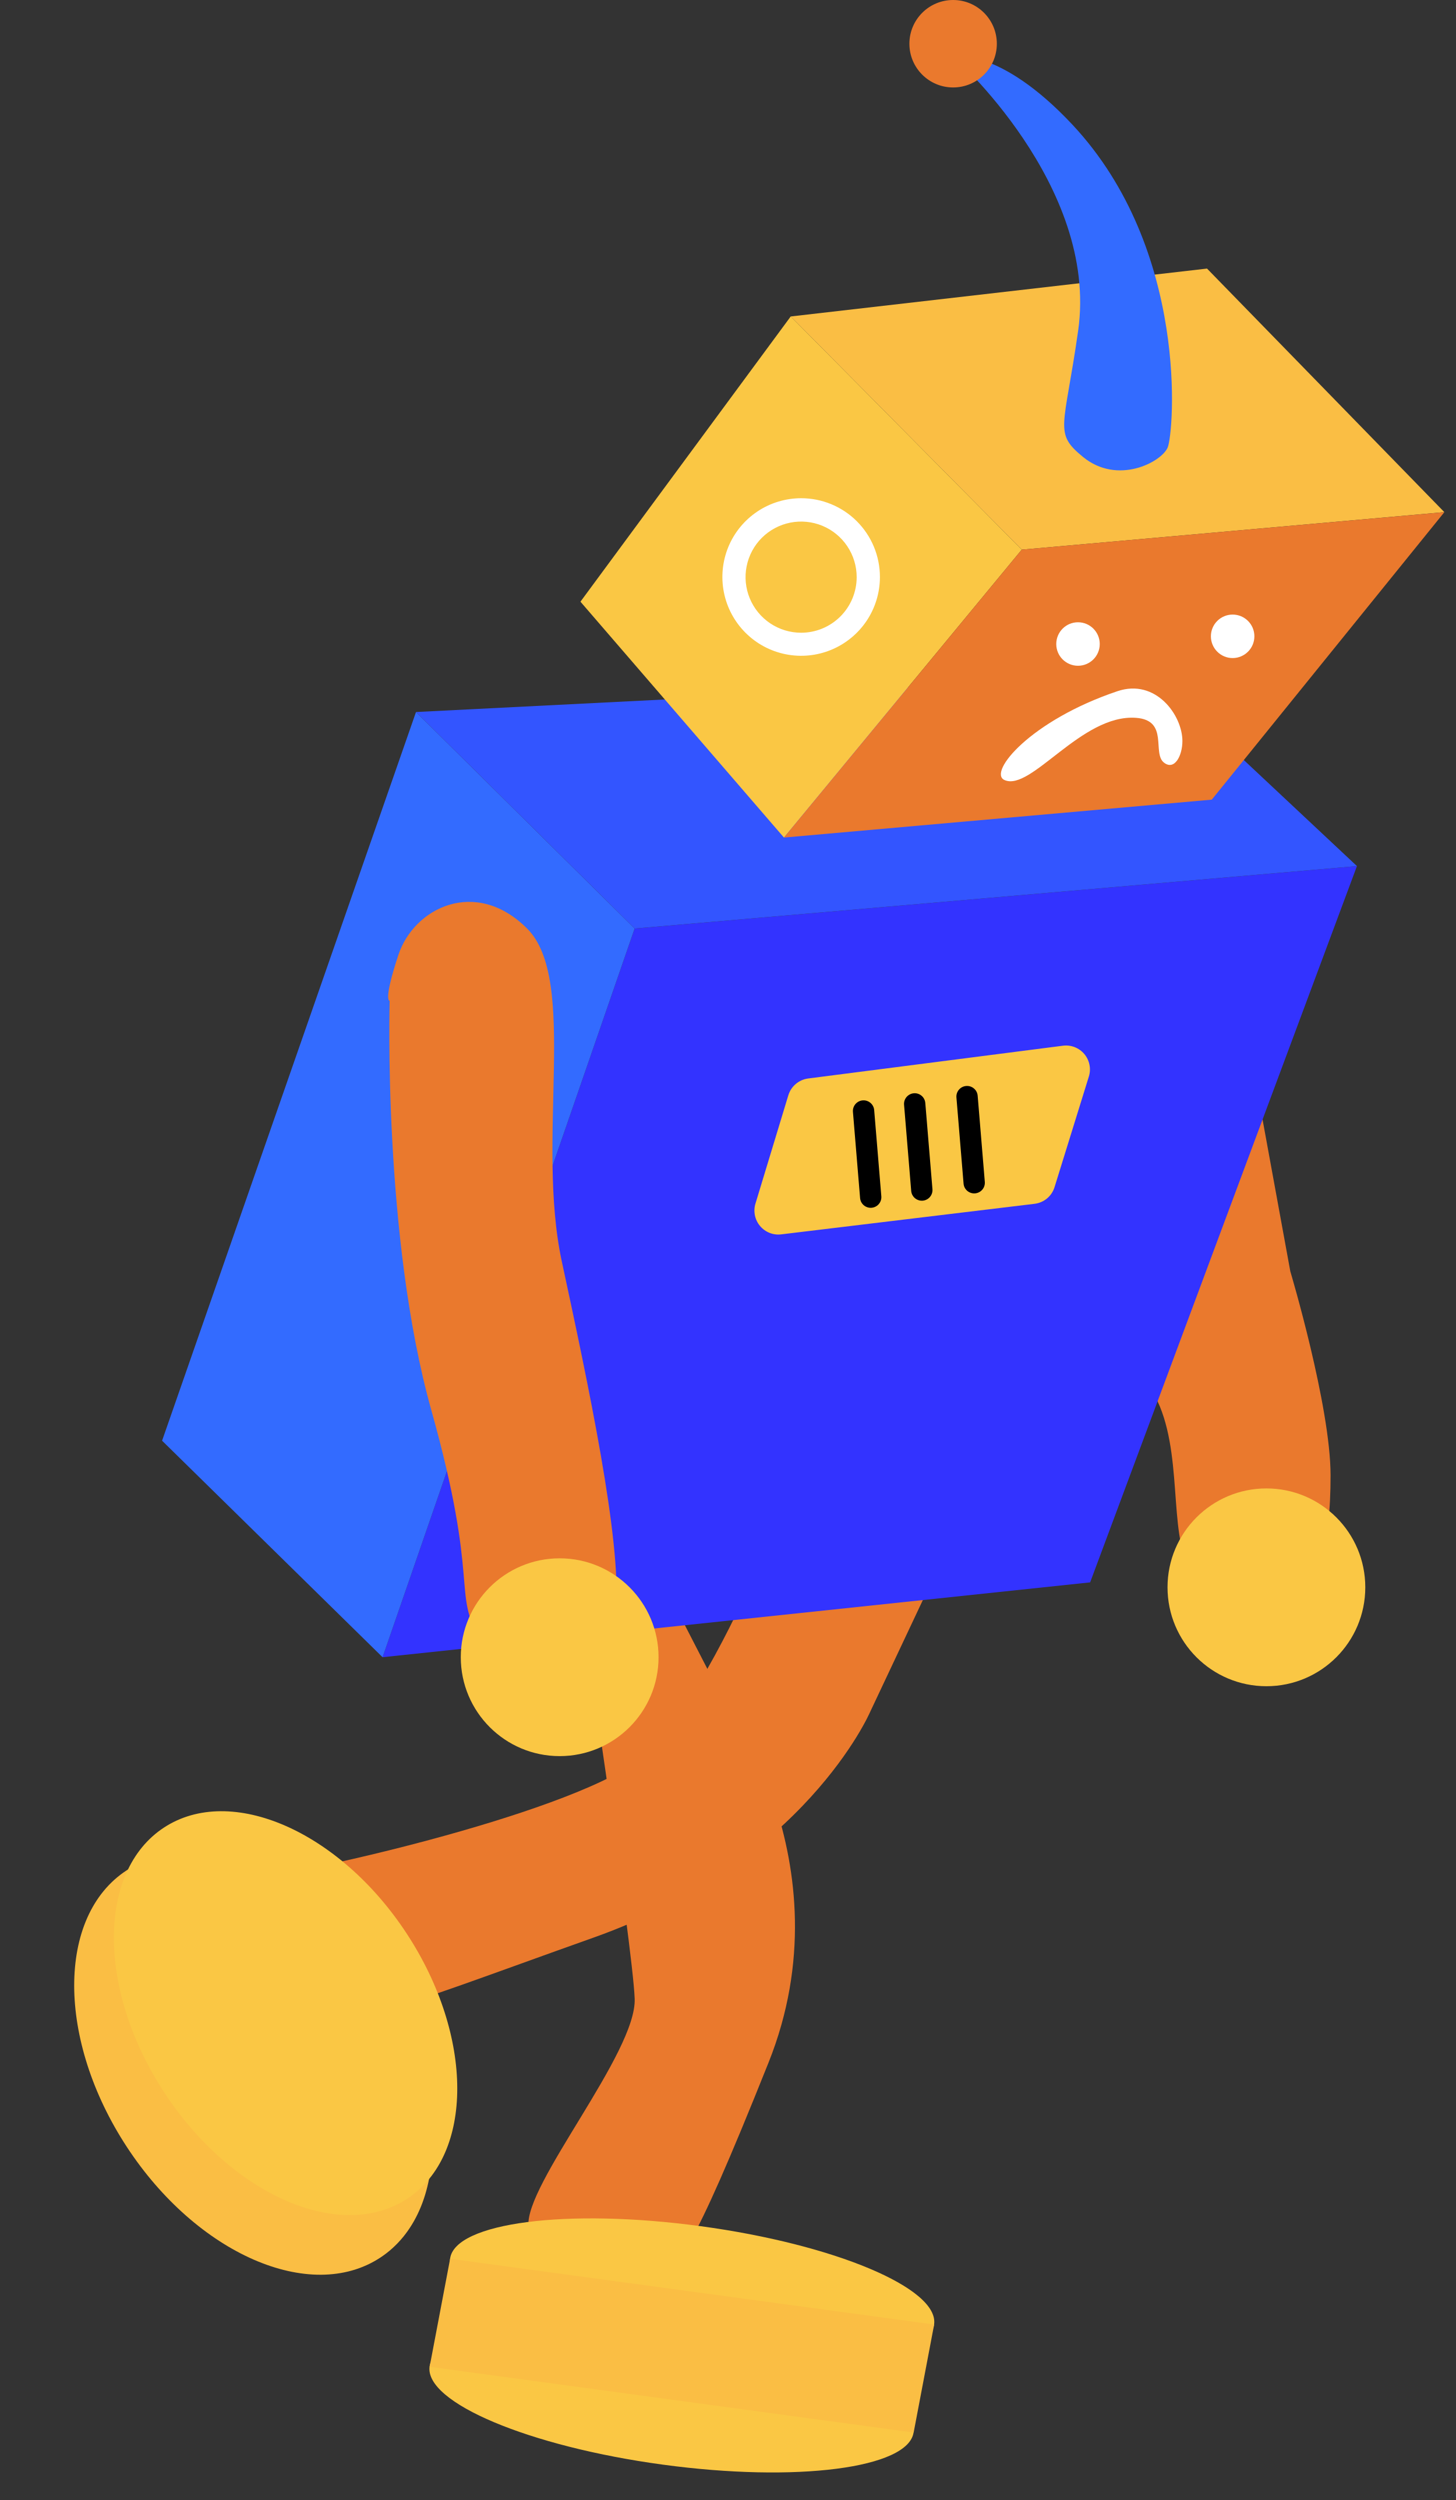 <svg width="53" height="91" viewBox="0 0 53 91" fill="none" xmlns="http://www.w3.org/2000/svg">
<rect x="0" y="0" width="53" height="91" fill="#333333" stroke="none"/>
<path d="M46.969 46.273C46.969 46.273 48.434 51.173 48.434 53.699C48.434 56.225 48.03 57.942 46.362 58.251C44.695 58.559 43.581 58.2 43.075 56.532C42.569 54.865 43.075 51.784 41.558 50.117C40.041 48.451 45.649 39.054 45.649 39.054L46.969 46.273Z" fill="#EA792D"/>
<path d="M31.66 62.337C31.66 62.337 29.288 67.792 21.61 70.52C13.932 73.249 11.759 74.313 9.587 73.148C7.415 71.982 7.263 68.596 9.587 68.298C11.911 67.999 21.762 65.721 23.681 63.701C25.6 61.681 27.474 57.285 27.474 57.285H34.041L31.66 62.337Z" fill="#EA792D"/>
<path d="M26.207 61.63C26.207 61.63 30.905 67.742 27.977 75.067C25.049 82.392 24.69 82.442 23.734 83.149C22.779 83.856 19.39 82.542 19.238 81.028C19.087 79.513 23.179 74.713 23.103 72.743C23.027 70.773 21.052 57.773 21.052 57.773L23.969 57.285L26.207 61.63Z" fill="#EA792D"/>
<path d="M52.576 18.64L37.194 20.005L28.784 11.518L43.937 9.775L52.576 18.64Z" fill="#FABE44"/>
<path d="M39.682 57.592L13.926 60.316L23.101 33.796L49.394 31.523L39.682 57.592Z" fill="#3333FF"/>
<path d="M13.926 60.316L5.9 52.436L15.143 25.915L23.101 33.795L13.926 60.316Z" fill="#336BFF"/>
<path d="M23.101 33.795L15.143 25.915L41.968 24.562L49.394 31.522L23.101 33.795Z" fill="#3355FF"/>
<path d="M28.537 30.484L21.129 21.899L28.783 11.518L37.193 20.005L28.537 30.484Z" fill="#FAC744"/>
<path d="M14.184 36.423C14.184 36.423 13.931 45.01 15.701 51.325C17.471 57.64 16.46 57.993 17.471 59.608C18.482 61.224 22.22 61.023 22.422 58.548C22.624 56.072 21.41 50.365 20.452 45.92C19.494 41.475 21.058 35.664 19.188 33.796C17.318 31.927 15.071 33.037 14.502 34.755C13.934 36.473 14.184 36.423 14.184 36.423Z" fill="#EA792D"/>
<path d="M44.11 29.104L28.537 30.484L37.193 20.005L52.576 18.641L44.11 29.104Z" fill="#EA792D"/>
<path d="M46.099 61.372C48.087 61.372 49.698 59.76 49.698 57.772C49.698 55.784 48.087 54.173 46.099 54.173C44.111 54.173 42.499 55.784 42.499 57.772C42.499 59.76 44.111 61.372 46.099 61.372Z" fill="#FAC744"/>
<path d="M20.372 63.916C22.36 63.916 23.972 62.304 23.972 60.316C23.972 58.328 22.36 56.717 20.372 56.717C18.384 56.717 16.773 58.328 16.773 60.316C16.773 62.304 18.384 63.916 20.372 63.916Z" fill="#FAC744"/>
<path d="M13.838 82.172C16.38 80.506 16.374 76.001 13.824 72.109C11.274 68.216 7.146 66.411 4.604 68.077C2.061 69.743 2.067 74.248 4.617 78.14C7.167 82.032 11.295 83.837 13.838 82.172Z" fill="#FABE44"/>
<path d="M34.003 84.596C34.181 83.285 30.381 81.686 25.515 81.026C20.65 80.365 16.561 80.893 16.384 82.204C16.206 83.515 20.006 85.114 24.871 85.774C29.736 86.434 33.825 85.907 34.003 84.596Z" fill="#FAC744"/>
<path d="M33.256 88.525C33.434 87.214 29.634 85.615 24.768 84.955C19.903 84.295 15.815 84.822 15.637 86.133C15.459 87.444 19.259 89.043 24.124 89.703C28.989 90.364 33.078 89.836 33.256 88.525Z" fill="#FAC744"/>
<path d="M14.821 80.027C17.258 78.43 17.252 74.111 14.808 70.38C12.364 66.649 8.407 64.919 5.969 66.516C3.532 68.112 3.538 72.431 5.982 76.162C8.426 79.893 12.383 81.624 14.821 80.027Z" fill="#FAC744"/>
<path d="M16.385 82.211L15.639 86.142L33.258 88.535L34.004 84.604L16.385 82.211Z" fill="#FABE44"/>
<path d="M29.162 18.133C28.595 18.134 28.04 18.302 27.569 18.617C27.098 18.932 26.73 19.38 26.513 19.904C26.297 20.428 26.24 21.005 26.351 21.561C26.461 22.117 26.735 22.628 27.136 23.029C27.537 23.43 28.048 23.703 28.604 23.813C29.16 23.924 29.736 23.867 30.26 23.65C30.784 23.433 31.232 23.065 31.547 22.594C31.862 22.122 32.03 21.568 32.03 21.001C32.03 20.624 31.956 20.251 31.812 19.903C31.668 19.555 31.457 19.239 31.19 18.972C30.924 18.706 30.608 18.495 30.259 18.351C29.911 18.207 29.538 18.133 29.162 18.133ZM29.162 23.029C28.761 23.029 28.37 22.91 28.038 22.688C27.705 22.465 27.446 22.149 27.293 21.78C27.14 21.41 27.099 21.003 27.178 20.611C27.256 20.219 27.448 19.858 27.731 19.575C28.014 19.293 28.375 19.1 28.767 19.022C29.159 18.944 29.566 18.984 29.936 19.137C30.305 19.29 30.621 19.549 30.843 19.882C31.066 20.215 31.184 20.606 31.184 21.006C31.184 21.542 30.971 22.057 30.592 22.436C30.212 22.816 29.698 23.029 29.162 23.029Z" fill="white"/>
<path d="M39.24 24.231C39.678 24.231 40.032 23.877 40.032 23.44C40.032 23.003 39.678 22.648 39.24 22.648C38.803 22.648 38.449 23.003 38.449 23.44C38.449 23.877 38.803 24.231 39.24 24.231Z" fill="white"/>
<path d="M44.869 23.951C45.306 23.951 45.661 23.596 45.661 23.159C45.661 22.722 45.306 22.368 44.869 22.368C44.432 22.368 44.078 22.722 44.078 23.159C44.078 23.596 44.432 23.951 44.869 23.951Z" fill="white"/>
<path d="M40.679 25.156C42.07 24.689 43.036 26.026 43.041 26.966C43.041 27.512 42.751 28.052 42.372 27.758C41.926 27.413 42.562 26.215 41.352 26.126C39.365 25.981 37.528 28.828 36.562 28.389C35.956 28.11 37.509 26.221 40.679 25.156Z" fill="white"/>
<path d="M28.695 39.868L27.499 43.809C27.457 43.947 27.451 44.094 27.48 44.236C27.509 44.378 27.573 44.511 27.666 44.621C27.759 44.732 27.878 44.818 28.013 44.872C28.148 44.925 28.294 44.944 28.438 44.926L37.659 43.814C37.826 43.794 37.984 43.726 38.114 43.618C38.243 43.51 38.338 43.367 38.387 43.206L39.636 39.18C39.679 39.041 39.687 38.893 39.657 38.75C39.628 38.607 39.564 38.474 39.47 38.362C39.376 38.251 39.255 38.165 39.12 38.112C38.984 38.059 38.837 38.041 38.692 38.06L29.422 39.252C29.255 39.273 29.096 39.343 28.967 39.452C28.838 39.561 28.744 39.706 28.695 39.868Z" fill="#FAC744"/>
<path d="M39.038 4.538C36.383 1.703 34.694 2.046 34.694 2.046C34.694 2.046 39.998 6.735 39.246 12.034C38.74 15.599 38.344 15.748 39.421 16.63C40.686 17.666 42.28 16.817 42.505 16.287C42.73 15.755 43.303 9.099 39.038 4.538Z" fill="#336BFF"/>
<path d="M34.695 3.183C35.574 3.183 36.286 2.471 36.286 1.592C36.286 0.713 35.574 0 34.695 0C33.816 0 33.103 0.713 33.103 1.592C33.103 2.471 33.816 3.183 34.695 3.183Z" fill="#EA792D"/>
<path d="M35.075 43.079C35.092 43.293 35.28 43.452 35.494 43.434C35.707 43.416 35.866 43.229 35.848 43.015L35.588 39.88C35.571 39.667 35.383 39.508 35.169 39.526C34.956 39.543 34.797 39.731 34.815 39.944L35.075 43.079Z" fill="black"/>
<path d="M33.169 43.345C33.186 43.558 33.374 43.717 33.588 43.7C33.801 43.682 33.96 43.494 33.942 43.281L33.682 40.146C33.665 39.932 33.477 39.773 33.264 39.791C33.05 39.809 32.891 39.996 32.909 40.21L33.169 43.345Z" fill="black"/>
<path d="M31.308 43.603C31.325 43.817 31.513 43.976 31.727 43.958C31.94 43.94 32.099 43.753 32.081 43.539L31.821 40.404C31.804 40.191 31.616 40.032 31.402 40.05C31.189 40.067 31.03 40.255 31.048 40.468L31.308 43.603Z" fill="black"/>
</svg>
